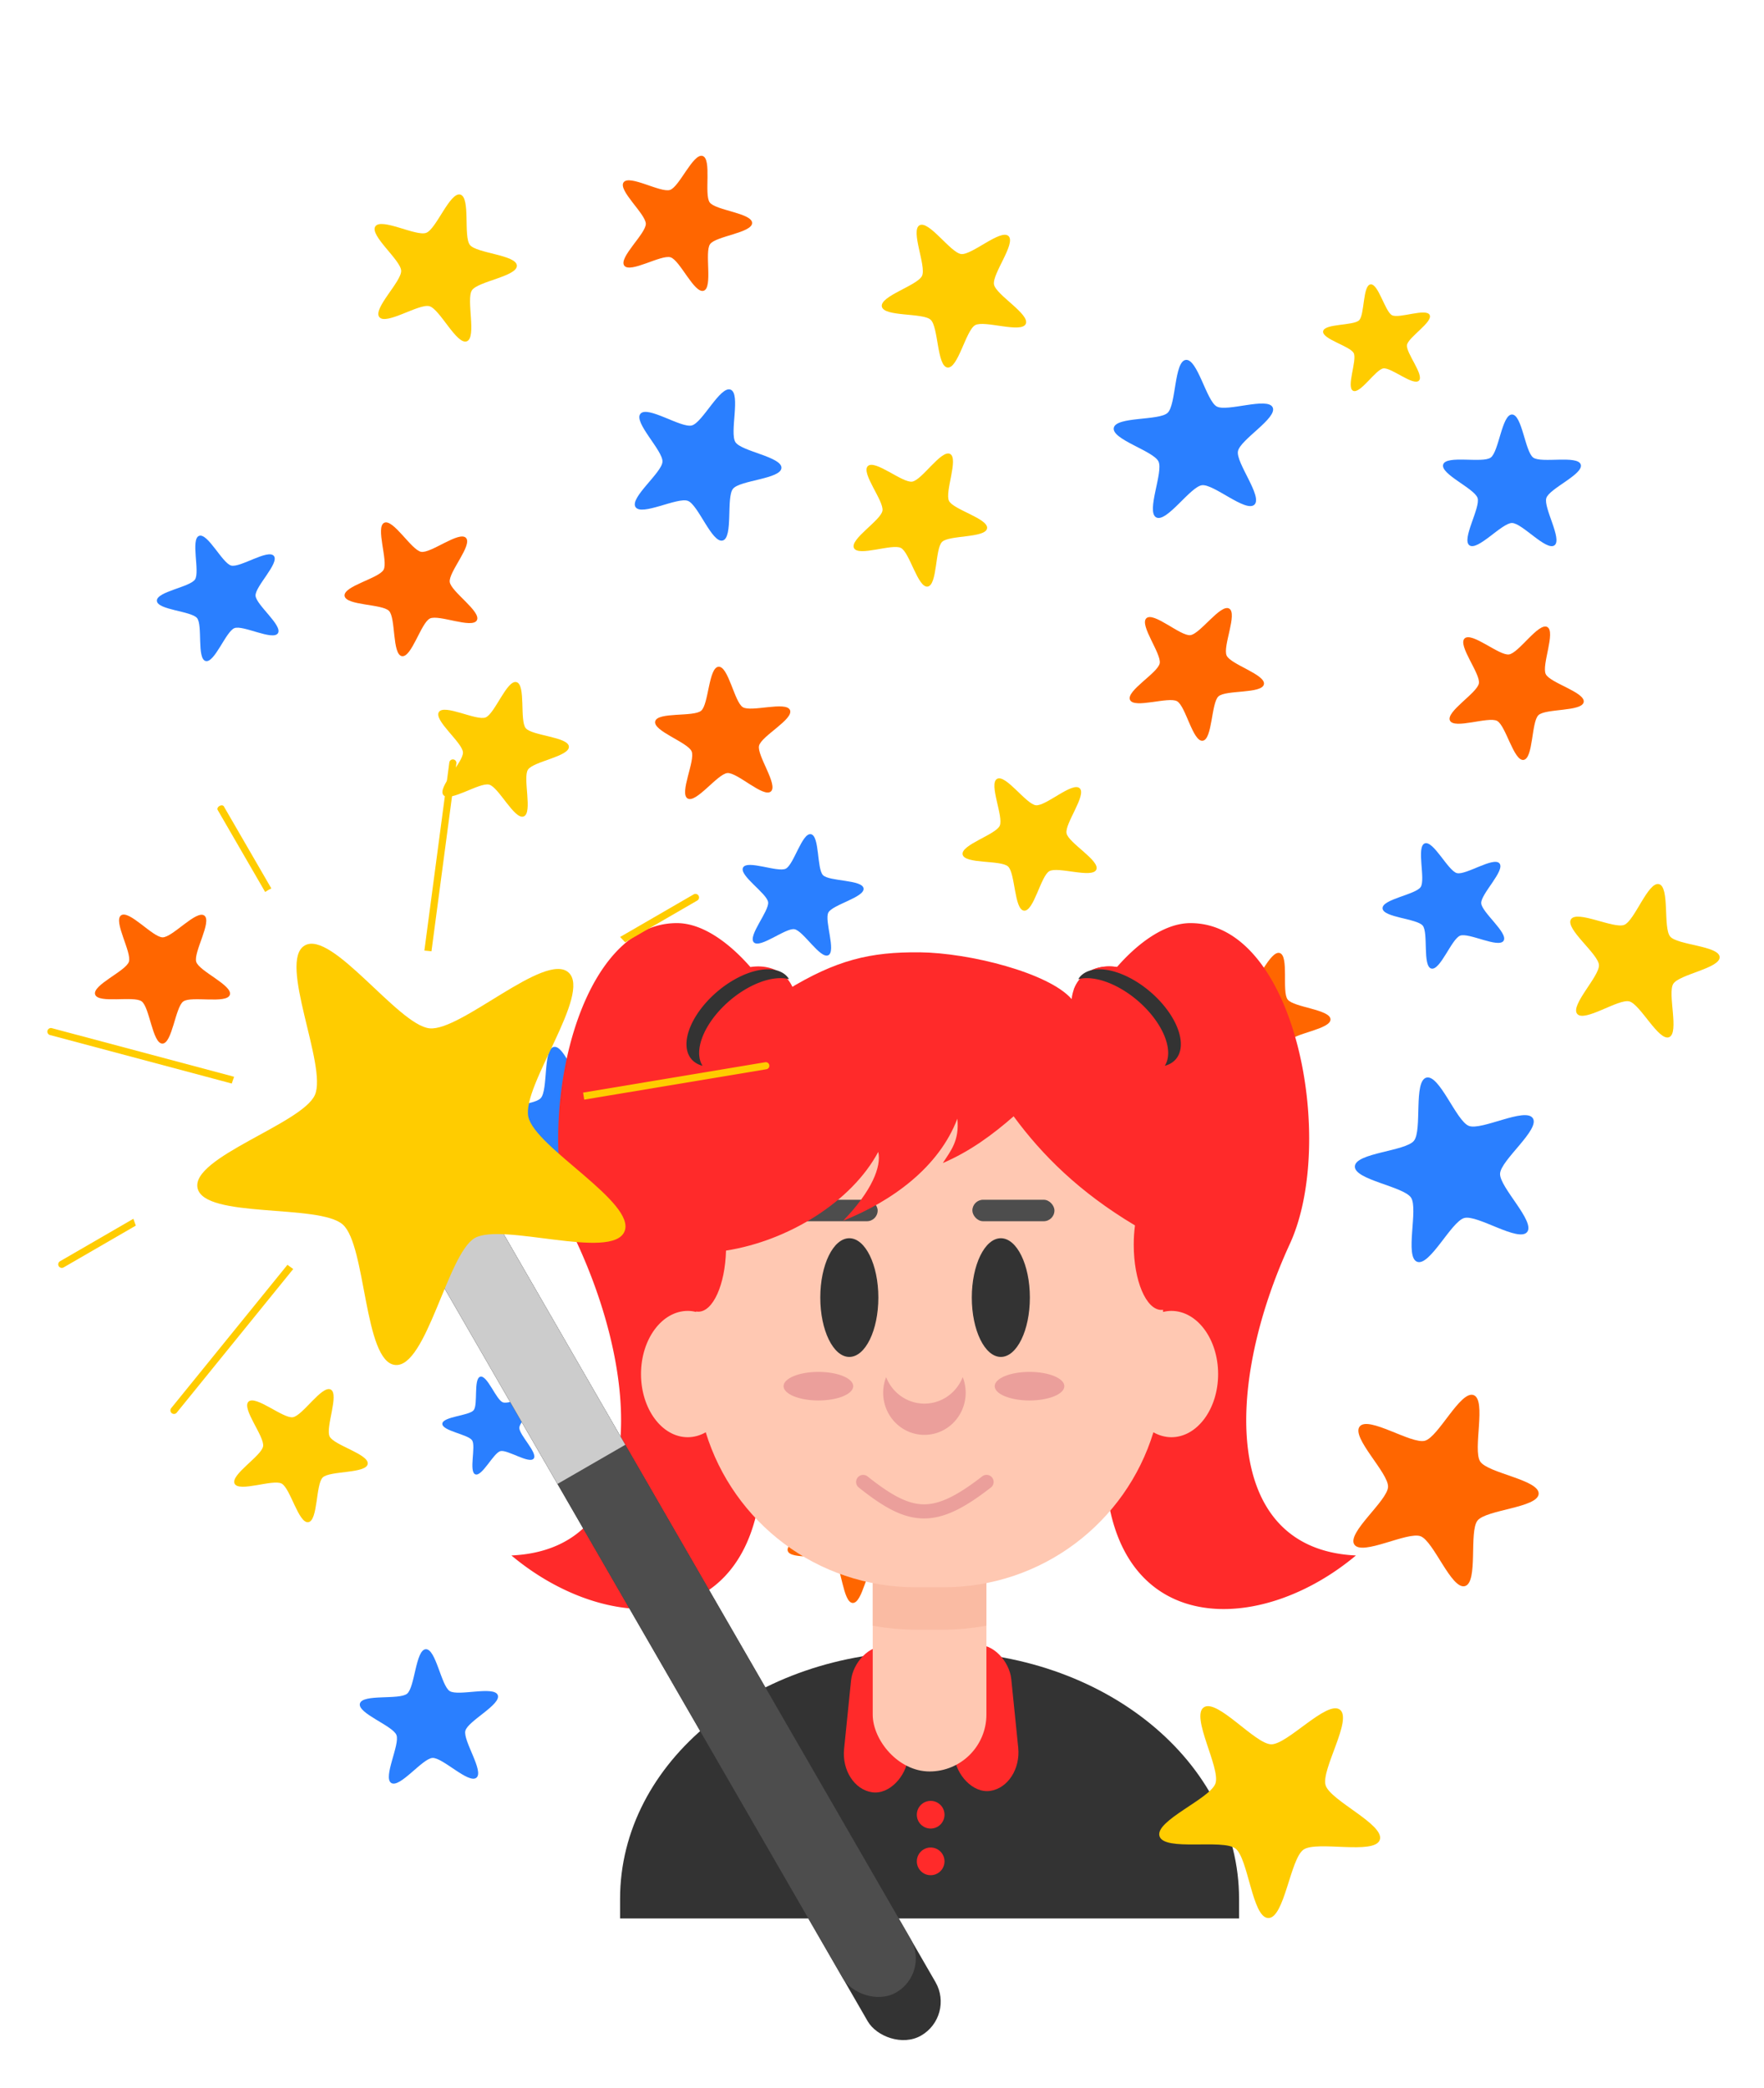 <svg id="svg8" width="490" height="580" version="1.1" viewBox="0 0 129.64 153.45" xmlns="http://www.w3.org/2000/svg">
 <rect id="rect37" y="-2.8422e-14" width="129.64" height="153.45" style="opacity:0;paint-order:fill markers stroke;stroke-width:.265"/>
 <g id="g600" transform="translate(0 3.704)">
  <path id="path2941" transform="matrix(.07 -.027 .027 .07 67.338 59.949)" d="m-558.5 406.53c-6.08 3.51-20.82-17.83-27.801-18.564-6.982-0.734-25.836 17.075-31.053 12.378-5.217-4.697 10.524-25.31 9.064-32.177-1.46-6.867-24.223-19.295-21.368-25.708 2.855-6.413 27.324 2.187 33.403-1.323s10.865-29 17.847-28.267c6.982 0.734 6.363 26.662 11.58 31.36 5.217 4.697 30.939 1.372 32.398 8.239 1.46 6.867-23.391 14.291-26.246 20.704-2.855 6.413 8.256 29.848 2.176 33.358z" style="fill:#2a7fff;paint-order:fill markers stroke"/>
  <path id="use2939" transform="matrix(.08 -.021 .021 .08 89.803 43.159)" d="m-558.5 406.53c-6.08 3.51-20.82-17.83-27.801-18.564-6.982-0.734-25.836 17.075-31.053 12.378-5.217-4.697 10.524-25.31 9.064-32.177-1.46-6.867-24.223-19.295-21.368-25.708 2.855-6.413 27.324 2.187 33.403-1.323s10.865-29 17.847-28.267c6.982 0.734 6.363 26.662 11.58 31.36 5.217 4.697 30.939 1.372 32.398 8.239 1.46 6.867-23.391 14.291-26.246 20.704-2.855 6.413 8.256 29.848 2.176 33.358z" style="fill:#fc0;paint-order:fill markers stroke"/>
  <path id="use2937" transform="matrix(.096 .039 -.039 .096 181.44 34.894)" d="m-558.5 406.53c-6.08 3.51-20.82-17.83-27.801-18.564-6.982-0.734-25.836 17.075-31.053 12.378-5.217-4.697 10.524-25.31 9.064-32.177-1.46-6.867-24.223-19.295-21.368-25.708 2.855-6.413 27.324 2.187 33.403-1.323s10.865-29 17.847-28.267c6.982 0.734 6.363 26.662 11.58 31.36 5.217 4.697 30.939 1.372 32.398 8.239 1.46 6.867-23.391 14.291-26.246 20.704-2.855 6.413 8.256 29.848 2.176 33.358z" style="fill:#f60;paint-order:fill markers stroke"/>
  <path id="use2611" transform="matrix(.096 .038 -.038 .096 137.24 21.598)" d="m-558.5 406.53c-6.08 3.51-20.82-17.83-27.801-18.564-6.982-0.734-25.836 17.075-31.053 12.378-5.217-4.697 10.524-25.31 9.064-32.177-1.46-6.867-24.223-19.295-21.368-25.708 2.855-6.413 27.324 2.187 33.403-1.323s10.865-29 17.847-28.267c6.982 0.734 6.363 26.662 11.58 31.36 5.217 4.697 30.939 1.372 32.398 8.239 1.46 6.867-23.391 14.291-26.246 20.704-2.855 6.413 8.256 29.848 2.176 33.358z" style="fill:#fc0;paint-order:fill markers stroke"/>
  <path id="use2613" transform="matrix(.084 -.06 .06 .084 103.09 -7.453)" d="m-558.5 406.53c-6.08 3.51-20.82-17.83-27.801-18.564-6.982-0.734-25.836 17.075-31.053 12.378-5.217-4.697 10.524-25.31 9.064-32.177-1.46-6.867-24.223-19.295-21.368-25.708 2.855-6.413 27.324 2.187 33.403-1.323s10.865-29 17.847-28.267c6.982 0.734 6.363 26.662 11.58 31.36 5.217 4.697 30.939 1.372 32.398 8.239 1.46 6.867-23.391 14.291-26.246 20.704-2.855 6.413 8.256 29.848 2.176 33.358z" style="fill:#fc0;paint-order:fill markers stroke"/>
  <path id="use2617" transform="matrix(.102 .016 -.016 .102 101.96 23.764)" d="m-558.5 406.53c-6.08 3.51-20.82-17.83-27.801-18.564-6.982-0.734-25.836 17.075-31.053 12.378-5.217-4.697 10.524-25.31 9.064-32.177-1.46-6.867-24.223-19.295-21.368-25.708 2.855-6.413 27.324 2.187 33.403-1.323s10.865-29 17.847-28.267c6.982 0.734 6.363 26.662 11.58 31.36 5.217 4.697 30.939 1.372 32.398 8.239 1.46 6.867-23.391 14.291-26.246 20.704-2.855 6.413 8.256 29.848 2.176 33.358z" style="fill:#fc0;paint-order:fill markers stroke"/>
  <path id="use2681" transform="matrix(.051 -.09 .09 .051 47.17 -58.318)" d="m-558.5 406.53c-6.08 3.51-20.82-17.83-27.801-18.564-6.982-0.734-25.836 17.075-31.053 12.378-5.217-4.697 10.524-25.31 9.064-32.177-1.46-6.867-24.223-19.295-21.368-25.708 2.855-6.413 27.324 2.187 33.403-1.323s10.865-29 17.847-28.267c6.982 0.734 6.363 26.662 11.58 31.36 5.217 4.697 30.939 1.372 32.398 8.239 1.46 6.867-23.391 14.291-26.246 20.704-2.855 6.413 8.256 29.848 2.176 33.358z" style="fill:#f60;paint-order:fill markers stroke"/>
  <path id="use2683" transform="matrix(.095 .041 -.041 .095 158.11 35.009)" d="m-558.5 406.53c-6.08 3.51-20.82-17.83-27.801-18.564-6.982-0.734-25.836 17.075-31.053 12.378-5.217-4.697 10.524-25.31 9.064-32.177-1.46-6.867-24.223-19.295-21.368-25.708 2.855-6.413 27.324 2.187 33.403-1.323s10.865-29 17.847-28.267c6.982 0.734 6.363 26.662 11.58 31.36 5.217 4.697 30.939 1.372 32.398 8.239 1.46 6.867-23.391 14.291-26.246 20.704-2.855 6.413 8.256 29.848 2.176 33.358z" style="fill:#f60;paint-order:fill markers stroke"/>
  <path id="use2685" transform="matrix(.102 .019 -.019 .102 158.99 45.407)" d="m-558.5 406.53c-6.08 3.51-20.82-17.83-27.801-18.564-6.982-0.734-25.836 17.075-31.053 12.378-5.217-4.697 10.524-25.31 9.064-32.177-1.46-6.867-24.223-19.295-21.368-25.708 2.855-6.413 27.324 2.187 33.403-1.323s10.865-29 17.847-28.267c6.982 0.734 6.363 26.662 11.58 31.36 5.217 4.697 30.939 1.372 32.398 8.239 1.46 6.867-23.391 14.291-26.246 20.704-2.855 6.413 8.256 29.848 2.176 33.358z" style="fill:#f60;paint-order:fill markers stroke"/>
  <path id="use2687" transform="matrix(.05 .091 -.091 .05 115.45 85.469)" d="m-558.5 406.53c-6.08 3.51-20.82-17.83-27.801-18.564-6.982-0.734-25.836 17.075-31.053 12.378-5.217-4.697 10.524-25.31 9.064-32.177-1.46-6.867-24.223-19.295-21.368-25.708 2.855-6.413 27.324 2.187 33.403-1.323s10.865-29 17.847-28.267c6.982 0.734 6.363 26.662 11.58 31.36 5.217 4.697 30.939 1.372 32.398 8.239 1.46 6.867-23.391 14.291-26.246 20.704-2.855 6.413 8.256 29.848 2.176 33.358z" style="fill:#f60;paint-order:fill markers stroke"/>
  <path id="use2689" transform="matrix(.077 -.069 .069 .077 31.846 -.438)" d="m-558.5 406.53c-6.08 3.51-20.82-17.83-27.801-18.564-6.982-0.734-25.836 17.075-31.053 12.378-5.217-4.697 10.524-25.31 9.064-32.177-1.46-6.867-24.223-19.295-21.368-25.708 2.855-6.413 27.324 2.187 33.403-1.323s10.865-29 17.847-28.267c6.982 0.734 6.363 26.662 11.58 31.36 5.217 4.697 30.939 1.372 32.398 8.239 1.46 6.867-23.391 14.291-26.246 20.704-2.855 6.413 8.256 29.848 2.176 33.358z" style="fill:#f60;paint-order:fill markers stroke"/>
  <path id="use2691" transform="matrix(.087 .056 -.056 .087 134.02 110)" d="m-558.5 406.53c-6.08 3.51-20.82-17.83-27.801-18.564-6.982-0.734-25.836 17.075-31.053 12.378-5.217-4.697 10.524-25.31 9.064-32.177-1.46-6.867-24.223-19.295-21.368-25.708 2.855-6.413 27.324 2.187 33.403-1.323s10.865-29 17.847-28.267c6.982 0.734 6.363 26.662 11.58 31.36 5.217 4.697 30.939 1.372 32.398 8.239 1.46 6.867-23.391 14.291-26.246 20.704-2.855 6.413 8.256 29.848 2.176 33.358z" style="fill:#f60;paint-order:fill markers stroke"/>
  <path id="use2719" transform="matrix(.064 .105 -.105 .064 163.4 66.941)" d="m-558.5 406.53c-6.08 3.51-20.82-17.83-27.801-18.564-6.982-0.734-25.836 17.075-31.053 12.378-5.217-4.697 10.524-25.31 9.064-32.177-1.46-6.867-24.223-19.295-21.368-25.708 2.855-6.413 27.324 2.187 33.403-1.323s10.865-29 17.847-28.267c6.982 0.734 6.363 26.662 11.58 31.36 5.217 4.697 30.939 1.372 32.398 8.239 1.46 6.867-23.391 14.291-26.246 20.704-2.855 6.413 8.256 29.848 2.176 33.358z" style="fill:#2a7fff;paint-order:fill markers stroke"/>
  <path id="use2721" transform="matrix(.023 .091 -.091 .023 105.24 107.02)" d="m-558.5 406.53c-6.08 3.51-20.82-17.83-27.801-18.564-6.982-0.734-25.836 17.075-31.053 12.378-5.217-4.697 10.524-25.31 9.064-32.177-1.46-6.867-24.223-19.295-21.368-25.708 2.855-6.413 27.324 2.187 33.403-1.323s10.865-29 17.847-28.267c6.982 0.734 6.363 26.662 11.58 31.36 5.217 4.697 30.939 1.372 32.398 8.239 1.46 6.867-23.391 14.291-26.246 20.704-2.855 6.413 8.256 29.848 2.176 33.358z" style="fill:#2a7fff;paint-order:fill markers stroke"/>
  <path id="use2723" transform="matrix(.112 .03 -.03 .112 127.86 7.24)" d="m-558.5 406.53c-6.08 3.51-20.82-17.83-27.801-18.564-6.982-0.734-25.836 17.075-31.053 12.378-5.217-4.697 10.524-25.31 9.064-32.177-1.46-6.867-24.223-19.295-21.368-25.708 2.855-6.413 27.324 2.187 33.403-1.323s10.865-29 17.847-28.267c6.982 0.734 6.363 26.662 11.58 31.36 5.217 4.697 30.939 1.372 32.398 8.239 1.46 6.867-23.391 14.291-26.246 20.704-2.855 6.413 8.256 29.848 2.176 33.358z" style="fill:#2a7fff;paint-order:fill markers stroke"/>
  <path id="use2725" transform="matrix(.049 .094 -.094 .049 94.333 159.9)" d="m-558.5 406.53c-6.08 3.51-20.82-17.83-27.801-18.564-6.982-0.734-25.836 17.075-31.053 12.378-5.217-4.697 10.524-25.31 9.064-32.177-1.46-6.867-24.223-19.295-21.368-25.708 2.855-6.413 27.324 2.187 33.403-1.323s10.865-29 17.847-28.267c6.982 0.734 6.363 26.662 11.58 31.36 5.217 4.697 30.939 1.372 32.398 8.239 1.46 6.867-23.391 14.291-26.246 20.704-2.855 6.413 8.256 29.848 2.176 33.358z" style="fill:#2a7fff;paint-order:fill markers stroke"/>
  <path id="use2727" transform="matrix(0 -.116 .116 0 -.187 11.239)" d="m-558.5 406.53c-6.08 3.51-20.82-17.83-27.801-18.564-6.982-0.734-25.836 17.075-31.053 12.378-5.217-4.697 10.524-25.31 9.064-32.177-1.46-6.867-24.223-19.295-21.368-25.708 2.855-6.413 27.324 2.187 33.403-1.323s10.865-29 17.847-28.267c6.982 0.734 6.363 26.662 11.58 31.36 5.217 4.697 30.939 1.372 32.398 8.239 1.46 6.867-23.391 14.291-26.246 20.704-2.855 6.413 8.256 29.848 2.176 33.358z" style="fill:#2a7fff;paint-order:fill markers stroke"/>
  <path id="use2729" transform="matrix(.068 .068 -.068 .068 170.81 77.805)" d="m-558.5 406.53c-6.08 3.51-20.82-17.83-27.801-18.564-6.982-0.734-25.836 17.075-31.053 12.378-5.217-4.697 10.524-25.31 9.064-32.177-1.46-6.867-24.223-19.295-21.368-25.708 2.855-6.413 27.324 2.187 33.403-1.323s10.865-29 17.847-28.267c6.982 0.734 6.363 26.662 11.58 31.36 5.217 4.697 30.939 1.372 32.398 8.239 1.46 6.867-23.391 14.291-26.246 20.704-2.855 6.413 8.256 29.848 2.176 33.358z" style="fill:#2a7fff;paint-order:fill markers stroke"/>
  <path id="use2735" transform="matrix(.052 -.1 .1 .052 26.374 -61.176)" d="m-558.5 406.53c-6.08 3.51-20.82-17.83-27.801-18.564-6.982-0.734-25.836 17.075-31.053 12.378-5.217-4.697 10.524-25.31 9.064-32.177-1.46-6.867-24.223-19.295-21.368-25.708 2.855-6.413 27.324 2.187 33.403-1.323s10.865-29 17.847-28.267c6.982 0.734 6.363 26.662 11.58 31.36 5.217 4.697 30.939 1.372 32.398 8.239 1.46 6.867-23.391 14.291-26.246 20.704-2.855 6.413 8.256 29.848 2.176 33.358z" style="fill:#fc0;paint-order:fill markers stroke"/>
  <path id="use2737" transform="matrix(.091 -.064 .064 .091 100.19 -52.638)" d="m-558.5 406.53c-6.08 3.51-20.82-17.83-27.801-18.564-6.982-0.734-25.836 17.075-31.053 12.378-5.217-4.697 10.524-25.31 9.064-32.177-1.46-6.867-24.223-19.295-21.368-25.708 2.855-6.413 27.324 2.187 33.403-1.323s10.865-29 17.847-28.267c6.982 0.734 6.363 26.662 11.58 31.36 5.217 4.697 30.939 1.372 32.398 8.239 1.46 6.867-23.391 14.291-26.246 20.704-2.855 6.413 8.256 29.848 2.176 33.358z" style="fill:#fc0;paint-order:fill markers stroke"/>
  <path id="use2741" transform="matrix(.08 -.021 .021 .08 140.42 -19.981)" d="m-558.5 406.53c-6.08 3.51-20.82-17.83-27.801-18.564-6.982-0.734-25.836 17.075-31.053 12.378-5.217-4.697 10.524-25.31 9.064-32.177-1.46-6.867-24.223-19.295-21.368-25.708 2.855-6.413 27.324 2.187 33.403-1.323s10.865-29 17.847-28.267c6.982 0.734 6.363 26.662 11.58 31.36 5.217 4.697 30.939 1.372 32.398 8.239 1.46 6.867-23.391 14.291-26.246 20.704-2.855 6.413 8.256 29.848 2.176 33.358z" style="fill:#fc0;paint-order:fill markers stroke"/>
  <path id="path2743" transform="matrix(.088 -.054 .054 .088 62.241 -24.054)" d="m-558.5 406.53c-6.08 3.51-20.82-17.83-27.801-18.564-6.982-0.734-25.836 17.075-31.053 12.378-5.217-4.697 10.524-25.31 9.064-32.177-1.46-6.867-24.223-19.295-21.368-25.708 2.855-6.413 27.324 2.187 33.403-1.323s10.865-29 17.847-28.267c6.982 0.734 6.363 26.662 11.58 31.36 5.217 4.697 30.939 1.372 32.398 8.239 1.46 6.867-23.391 14.291-26.246 20.704-2.855 6.413 8.256 29.848 2.176 33.358z" style="fill:#f60;paint-order:fill markers stroke"/>
  <path id="path2843" transform="matrix(.105 -.011 .011 .105 168.41 -12.457)" d="m-558.5 406.53c-6.08 3.51-20.82-17.83-27.801-18.564-6.982-0.734-25.836 17.075-31.053 12.378-5.217-4.697 10.524-25.31 9.064-32.177-1.46-6.867-24.223-19.295-21.368-25.708 2.855-6.413 27.324 2.187 33.403-1.323s10.865-29 17.847-28.267c6.982 0.734 6.363 26.662 11.58 31.36 5.217 4.697 30.939 1.372 32.398 8.239 1.46 6.867-23.391 14.291-26.246 20.704-2.855 6.413 8.256 29.848 2.176 33.358z" style="fill:#2a7fff;paint-order:fill markers stroke"/>
  <path id="path2373" d="m67.888 117.65c-12.364 0-22.318 8.115-22.318 18.195v1.432h45.491v-1.432c0-10.08-9.953-18.195-22.317-18.195z" style="fill:#333;paint-order:fill markers stroke"/>
  <g id="g2383" transform="matrix(.982 0 0 .982 249.34 -793.16)" style="fill:#ff2a2a">
   <rect id="rect2375" transform="matrix(.989 .146 .101 -.995 0 0)" x="-95.484" y="-956.42" width="4.827" height="10.958" ry="2.901" style="fill:#ff2a2a;paint-order:fill markers stroke"/>
   <rect id="rect2377" transform="matrix(-.989 .146 -.101 -.995 0 0)" x="271.55" y="-902.46" width="4.827" height="10.958" ry="2.901" style="fill:#ff2a2a;paint-order:fill markers stroke"/>
   <circle id="circle2379" cx="-184.26" cy="939.73" r="1.036" style="fill:#ff2a2a;paint-order:fill markers stroke"/>
   <circle id="circle2381" cx="-184.26" cy="943.22" r="1.036" style="fill:#ff2a2a;paint-order:fill markers stroke"/>
  </g>
  <path id="path2387" d="m49.749 64.133c-7.799-0.01-10.746 16.1-7.308 23.573 4.729 10.276 5.083 22.44-4.856 22.897 6.532 5.47 15.921 5.942 18.016-3.095 0.27-1.166 0.505-2.332 0.714-3.497l-3.987-8.037-0.116-3.48-0.068-2.034 0.184-9.19 4.136-7.628 1.655-4.11 0.202-0.501a3.156 4.038 47.369 0 0-0.513-0.863 3.156 4.038 47.369 0 0-1.973-0.851 3.156 4.038 47.369 0 0-0.687 0.044c-1.475-1.688-3.45-3.225-5.397-3.228zm37.735 0c-1.947 0.003-3.922 1.54-5.397 3.228a4.038 3.156 42.631 0 0-0.687-0.044 4.038 3.156 42.631 0 0-1.973 0.851 4.038 3.156 42.631 0 0-0.513 0.863l0.202 0.501 1.655 4.11 4.136 7.628 0.184 9.19-0.068 2.034-0.116 3.48-3.987 8.037c0.209 1.166 0.444 2.332 0.714 3.497 2.095 9.037 11.484 8.565 18.016 3.095-9.94-0.458-9.585-12.622-4.856-22.897 3.438-7.472 0.491-23.583-7.308-23.573z" style="fill:#ff2a2a"/>
  <rect id="rect2389" x="64.138" y="107.4" width="8.355" height="19.075" ry="4.178" style="fill:#ffc8b2;paint-order:fill markers stroke"/>
  <path id="path2391" d="m68.315 105.69c-2.314 0-4.177 1.863-4.177 4.177v5.894c1.057 0.195 2.145 0.301 3.26 0.301h1.834c1.115 0 2.203-0.106 3.26-0.301v-5.894c0-2.314-1.863-4.177-4.177-4.177z" style="fill:#fabba3;paint-order:fill markers stroke"/>
  <path id="path2393" d="m67.31 68.381c-8.949 0-16.153 7.204-16.153 16.153v8.174c-0.202-0.051-0.408-0.077-0.613-0.078-1.897-9.8e-5 -3.435 2.078-3.435 4.642 1.97e-4 2.563 1.538 4.641 3.435 4.641 0.454-9.8e-4 0.903-0.124 1.322-0.362 2.023 6.61 8.155 11.391 15.444 11.391h2.011c7.29 0 13.421-4.781 15.445-11.391 0.418 0.237 0.867 0.36 1.321 0.362 1.897 1.2e-4 3.435-2.078 3.435-4.641 0-2.564-1.538-4.642-3.435-4.642-0.205 9.83e-4 -0.41 0.027-0.612 0.078v-8.174c0-8.949-7.205-16.153-16.153-16.153z" style="fill:#ffc8b2;paint-order:fill markers stroke"/>
  <g id="g2400" transform="matrix(.982 0 0 .982 -698.2 -236.15)">
   <ellipse id="ellipse2395" cx="774.56" cy="333.81" rx="2.173" ry="4.441" style="fill:#333;paint-order:fill markers stroke"/>
   <ellipse id="ellipse2397" cx="785.9" cy="333.81" rx="2.173" ry="4.441" style="fill:#333;paint-order:fill markers stroke"/>
  </g>
  <g id="g2406" transform="matrix(.982 0 0 .982 -698.2 -236.15)">
   <rect id="rect2402" x="770.54" y="326.49" width="6.142" height="1.606" ry=".803" style="fill:#4d4d4d;paint-order:fill markers stroke"/>
   <rect id="rect2404" x="783.77" y="326.49" width="6.142" height="1.606" ry=".803" style="fill:#4d4d4d;paint-order:fill markers stroke"/>
  </g>
  <path id="path2408" d="m67.593 66.28c-3.64-0.039-6.129 0.556-9.772 2.78-5.82 3.633-7.203 8.962-7.338 14.482-0.725 0.778-1.19 2.479-1.191 4.354-1.9e-5 2.646 0.911 4.792 2.035 4.792 1.073-0.003 1.961-1.968 2.029-4.49 4.615-0.721 9.249-3.615 11.189-7.254 0.243 1.076-0.466 2.869-2.575 5.057 3.593-1.437 7.032-3.926 8.388-7.495 0.164 1.612-0.487 2.356-1.067 3.259 1.975-0.848 3.647-2.071 5.203-3.435 2.098 2.855 4.831 5.578 8.918 8.018-0.061 0.46-0.091 0.938-0.091 1.419-2e-5 2.646 0.911 4.792 2.035 4.792 1.124-1.87e-4 2.035-2.146 2.035-4.792-9.83e-4 -1.835-0.447-3.507-1.148-4.306-0.013-3.224-0.165-6.47-2.044-9.107 0.461-0.138 0.861-0.383 1.171-0.717 1.181-1.283 0.807-3.547-0.834-5.058-1.641-1.51-3.928-1.695-5.109-0.413-0.378 0.413-0.609 0.948-0.669 1.549-1.688-1.937-7.526-3.398-11.166-3.437z" style="fill:#ff2a2a"/>
  <path id="path2410" d="m56.447 67.527a2.54 4.645 49.448 0 1 1.316 0.446 2.54 4.645 49.448 0 1 0.227 0.28 2.54 4.645 49.448 0 0-4.589 1.775 2.54 4.645 49.448 0 0-1.77 4.59 2.54 4.645 49.448 0 1-0.701-0.37 2.54 4.645 49.448 0 1 1.543-4.87 2.54 4.645 49.448 0 1 3.974-1.851z" style="fill:#333;paint-order:fill markers stroke"/>
  <path id="path2412" d="m80.786 67.527a4.645 2.54 40.552 0 0-1.316 0.446 4.645 2.54 40.552 0 0-0.227 0.28 4.645 2.54 40.552 0 1 4.589 1.775 4.645 2.54 40.552 0 1 1.77 4.59 4.645 2.54 40.552 0 0 0.701-0.37 4.645 2.54 40.552 0 0-1.543-4.87 4.645 2.54 40.552 0 0-3.974-1.851z" style="fill:#333;paint-order:fill markers stroke"/>
  <g id="g2422" transform="matrix(.982 0 0 .982 -916.06 -236.15)">
   <ellipse id="ellipse2414" cx="994.1" cy="340.44" rx="2.606" ry="1.069" style="fill:#eb9f9b;paint-order:fill markers stroke"/>
   <ellipse id="ellipse2416" cx="1009.9" cy="340.44" rx="2.606" ry="1.069" style="fill:#eb9f9b;paint-order:fill markers stroke"/>
   <path id="path2418" d="m1004.9 339.76a3.088 3.154 0 0 1-2.866 1.986 3.088 3.154 0 0 1-2.866-1.984 3.088 3.154 0 0 0-0.222 1.168 3.088 3.154 0 0 0 3.088 3.154 3.088 3.154 0 0 0 3.088-3.154 3.088 3.154 0 0 0-0.222-1.171z" style="fill:#eb9f9b;paint-order:fill markers stroke"/>
   <path id="path2420" d="m997.44 347.08a0.529 0.529 0 0 0-0.314 0.947c1.808 1.437 3.238 2.282 4.799 2.311 1.56 0.029 3.087-0.764 5.074-2.307a0.529 0.529 0 1 0-0.648-0.836c-1.918 1.488-3.223 2.108-4.406 2.086-1.184-0.022-2.409-0.691-4.16-2.082a0.529 0.529 0 0 0-0.344-0.119z" style="color-rendering:auto;color:#000000;dominant-baseline:auto;fill:#eb9f9b;font-feature-settings:normal;font-variant-alternates:normal;font-variant-caps:normal;font-variant-ligatures:normal;font-variant-numeric:normal;font-variant-position:normal;image-rendering:auto;isolation:auto;mix-blend-mode:normal;shape-padding:0;shape-rendering:auto;solid-color:#000000;text-decoration-color:#000000;text-decoration-line:none;text-decoration-style:solid;text-indent:0;text-orientation:mixed;text-transform:none;white-space:normal"/>
  </g>
  <g id="g2917" transform="matrix(.49 0 0 .49 659.26 -449.86)">
   <rect id="rect2347" transform="rotate(-30)" x="-1659.3" y="295.76" width="11.742" height="153.52" rx="5.871" ry="5.871" style="fill:#333;paint-order:fill markers stroke"/>
   <g id="g2911">
    <rect id="rect2349" transform="rotate(-30)" x="-1659.3" y="295.76" width="11.742" height="146.05" rx="5.871" ry="5.871" style="fill:#4d4d4d;paint-order:fill markers stroke"/>
    <rect id="rect2351" transform="rotate(-30)" x="-1659.3" y="295.76" width="11.742" height="54.604" rx="0" ry="0" style="fill:#ccc;paint-order:fill markers stroke"/>
   </g>
  </g>
  <g id="g2369" transform="matrix(.285 -.165 .165 .285 156.43 -176.38)" style="fill:#fc0">
   <path id="path2353" transform="rotate(-6.094 473.68 1708.9)" d="m-558.5 406.53c-6.08 3.51-20.82-17.83-27.801-18.564-6.982-0.734-25.836 17.075-31.053 12.378-5.217-4.697 10.524-25.31 9.064-32.177-1.46-6.867-24.223-19.295-21.368-25.708 2.855-6.413 27.324 2.187 33.403-1.323s10.865-29 17.847-28.267c6.982 0.734 6.363 26.662 11.58 31.36 5.217 4.697 30.939 1.372 32.398 8.239 1.46 6.867-23.391 14.291-26.246 20.704-2.855 6.413 8.256 29.848 2.176 33.358z" style="fill:#fc0;paint-order:fill markers stroke"/>
   <g id="g2367" transform="translate(-129.53 224.37)" style="fill:#fc0">
    <path id="path2355" transform="matrix(.265 0 0 .265 0 138.57)" d="m-2234 124.66a3 2.121 0 0 0-2.953 2.148v79.787a242.08 229.51 0 0 1 3-0.102 242.08 229.51 0 0 1 3.002 0.143v-79.828a3 2.121 0 0 0-3.049-2.148zm-308.25 264.5a3.001 3.001 0 1 0 0 6.002h70.287a242.08 229.51 0 0 1 1.094-6.002zm545.01 0a242.08 229.51 0 0 1 1.422 6.002h70.174a3.001 3.001 0 1 0 0-6.002z" style="color-rendering:auto;color:#000000;dominant-baseline:auto;fill:#fc0;font-feature-settings:normal;font-variant-alternates:normal;font-variant-caps:normal;font-variant-ligatures:normal;font-variant-numeric:normal;font-variant-position:normal;image-rendering:auto;isolation:auto;mix-blend-mode:normal;shape-padding:0;shape-rendering:auto;solid-color:#000000;text-decoration-color:#000000;text-decoration-line:none;text-decoration-style:solid;text-indent:0;text-orientation:mixed;text-transform:none;white-space:normal"/>
    <g id="g2365" style="fill:#fc0">
     <path id="path2357" transform="matrix(.265 0 0 .265 0 138.57)" d="m-2452 214.97a3 3 0 0 0-2.088 5.152l112 111.99a154 146 0 0 1 4.545-3.941l-112.3-112.3a3 3 0 0 0-2.156-0.908z" style="color-rendering:auto;color:#000000;dominant-baseline:auto;fill:#fc0;font-feature-settings:normal;font-variant-alternates:normal;font-variant-caps:normal;font-variant-ligatures:normal;font-variant-numeric:normal;font-variant-position:normal;image-rendering:auto;isolation:auto;mix-blend-mode:normal;shape-padding:0;shape-rendering:auto;solid-color:#000000;text-decoration-color:#000000;text-decoration-line:none;text-decoration-style:solid;text-indent:0;text-orientation:mixed;text-transform:none;white-space:normal"/>
     <path id="path2359" transform="matrix(.265 0 0 .265 0 138.57)" d="m-2045.6 188.79a3 3 0 0 0-2.531 1.203l-97.51 126.5a154 146 0 0 1 4.869 3.51l97.395-126.35a3 3 0 0 0-2.223-4.865z" style="color-rendering:auto;color:#000000;dominant-baseline:auto;fill:#fc0;font-feature-settings:normal;font-variant-alternates:normal;font-variant-caps:normal;font-variant-ligatures:normal;font-variant-numeric:normal;font-variant-position:normal;image-rendering:auto;isolation:auto;mix-blend-mode:normal;shape-padding:0;shape-rendering:auto;solid-color:#000000;text-decoration-color:#000000;text-decoration-line:none;text-decoration-style:solid;text-indent:0;text-orientation:mixed;text-transform:none;white-space:normal"/>
     <path id="path2361" transform="matrix(.265 0 0 .265 0 138.57)" d="m-2378 487.71-145.16 55.389a3.002 3.002 0 1 0 2.141 5.609l145.47-55.506a154 146 0 0 1-2.447-5.492z" style="color-rendering:auto;color:#000000;dominant-baseline:auto;fill:#fc0;font-feature-settings:normal;font-variant-alternates:normal;font-variant-caps:normal;font-variant-ligatures:normal;font-variant-numeric:normal;font-variant-position:normal;image-rendering:auto;isolation:auto;mix-blend-mode:normal;shape-padding:0;shape-rendering:auto;solid-color:#000000;text-decoration-color:#000000;text-decoration-line:none;text-decoration-style:solid;text-indent:0;text-orientation:mixed;text-transform:none;white-space:normal"/>
     <path id="path2363" transform="matrix(.265 0 0 .265 0 138.57)" d="m-2089.9 486.95a154 146 0 0 1-2.156 5.6l145.57 54.717a3 3 0 0 0 3.057-5.061 3 3 0 0 0-0.949-0.555z" style="color-rendering:auto;color:#000000;dominant-baseline:auto;fill:#fc0;font-feature-settings:normal;font-variant-alternates:normal;font-variant-caps:normal;font-variant-ligatures:normal;font-variant-numeric:normal;font-variant-position:normal;image-rendering:auto;isolation:auto;mix-blend-mode:normal;shape-padding:0;shape-rendering:auto;solid-color:#000000;text-decoration-color:#000000;text-decoration-line:none;text-decoration-style:solid;text-indent:0;text-orientation:mixed;text-transform:none;white-space:normal"/>
    </g>
   </g>
  </g>
  <path id="path2437" transform="matrix(.145 .087 -.087 .145 209.56 126.89)" d="m-558.5 406.53c-6.08 3.51-20.82-17.83-27.801-18.564-6.982-0.734-25.836 17.075-31.053 12.378-5.217-4.697 10.524-25.31 9.064-32.177-1.46-6.867-24.223-19.295-21.368-25.708 2.855-6.413 27.324 2.187 33.403-1.323s10.865-29 17.847-28.267c6.982 0.734 6.363 26.662 11.58 31.36 5.217 4.697 30.939 1.372 32.398 8.239 1.46 6.867-23.391 14.291-26.246 20.704-2.855 6.413 8.256 29.848 2.176 33.358z" style="fill:#fc0;paint-order:fill markers stroke"/>
  <path id="use2935" transform="matrix(.02 .116 -.116 .02 174.24 127.46)" d="m-558.5 406.53c-6.08 3.51-20.82-17.83-27.801-18.564-6.982-0.734-25.836 17.075-31.053 12.378-5.217-4.697 10.524-25.31 9.064-32.177-1.46-6.867-24.223-19.295-21.368-25.708 2.855-6.413 27.324 2.187 33.403-1.323s10.865-29 17.847-28.267c6.982 0.734 6.363 26.662 11.58 31.36 5.217 4.697 30.939 1.372 32.398 8.239 1.46 6.867-23.391 14.291-26.246 20.704-2.855 6.413 8.256 29.848 2.176 33.358z" style="fill:#fc0;paint-order:fill markers stroke"/>
  <path id="path2816" transform="matrix(.142 .037 -.037 .142 202.01 75.792)" d="m-558.5 406.53c-6.08 3.51-20.82-17.83-27.801-18.564-6.982-0.734-25.836 17.075-31.053 12.378-5.217-4.697 10.524-25.31 9.064-32.177-1.46-6.867-24.223-19.295-21.368-25.708 2.855-6.413 27.324 2.187 33.403-1.323s10.865-29 17.847-28.267c6.982 0.734 6.363 26.662 11.58 31.36 5.217 4.697 30.939 1.372 32.398 8.239 1.46 6.867-23.391 14.291-26.246 20.704-2.855 6.413 8.256 29.848 2.176 33.358z" style="fill:#f60;paint-order:fill markers stroke"/>
  <path id="path2814" transform="matrix(.132 -.051 .051 .132 165.22 4.69)" d="m-558.5 406.53c-6.08 3.51-20.82-17.83-27.801-18.564-6.982-0.734-25.836 17.075-31.053 12.378-5.217-4.697 10.524-25.31 9.064-32.177-1.46-6.867-24.223-19.295-21.368-25.708 2.855-6.413 27.324 2.187 33.403-1.323s10.865-29 17.847-28.267c6.982 0.734 6.363 26.662 11.58 31.36 5.217 4.697 30.939 1.372 32.398 8.239 1.46 6.867-23.391 14.291-26.246 20.704-2.855 6.413 8.256 29.848 2.176 33.358z" style="fill:#2a7fff;paint-order:fill markers stroke"/>
  <path id="path321" transform="matrix(.096 .038 -.038 .096 91.722 90.353)" d="m-558.5 406.53c-6.08 3.51-20.82-17.83-27.801-18.564-6.982-0.734-25.836 17.075-31.053 12.378-5.217-4.697 10.524-25.31 9.064-32.177-1.46-6.867-24.223-19.295-21.368-25.708 2.855-6.413 27.324 2.187 33.403-1.323s10.865-29 17.847-28.267c6.982 0.734 6.363 26.662 11.58 31.36 5.217 4.697 30.939 1.372 32.398 8.239 1.46 6.867-23.391 14.291-26.246 20.704-2.855 6.413 8.256 29.848 2.176 33.358z" style="fill:#fc0;paint-order:fill markers stroke"/>
  <path id="path323" transform="matrix(.068 .068 -.068 .068 80.733 55.205)" d="m-558.5 406.53c-6.08 3.51-20.82-17.83-27.801-18.564-6.982-0.734-25.836 17.075-31.053 12.378-5.217-4.697 10.524-25.31 9.064-32.177-1.46-6.867-24.223-19.295-21.368-25.708 2.855-6.413 27.324 2.187 33.403-1.323s10.865-29 17.847-28.267c6.982 0.734 6.363 26.662 11.58 31.36 5.217 4.697 30.939 1.372 32.398 8.239 1.46 6.867-23.391 14.291-26.246 20.704-2.855 6.413 8.256 29.848 2.176 33.358z" style="fill:#2a7fff;paint-order:fill markers stroke"/>
 </g>
</svg>
